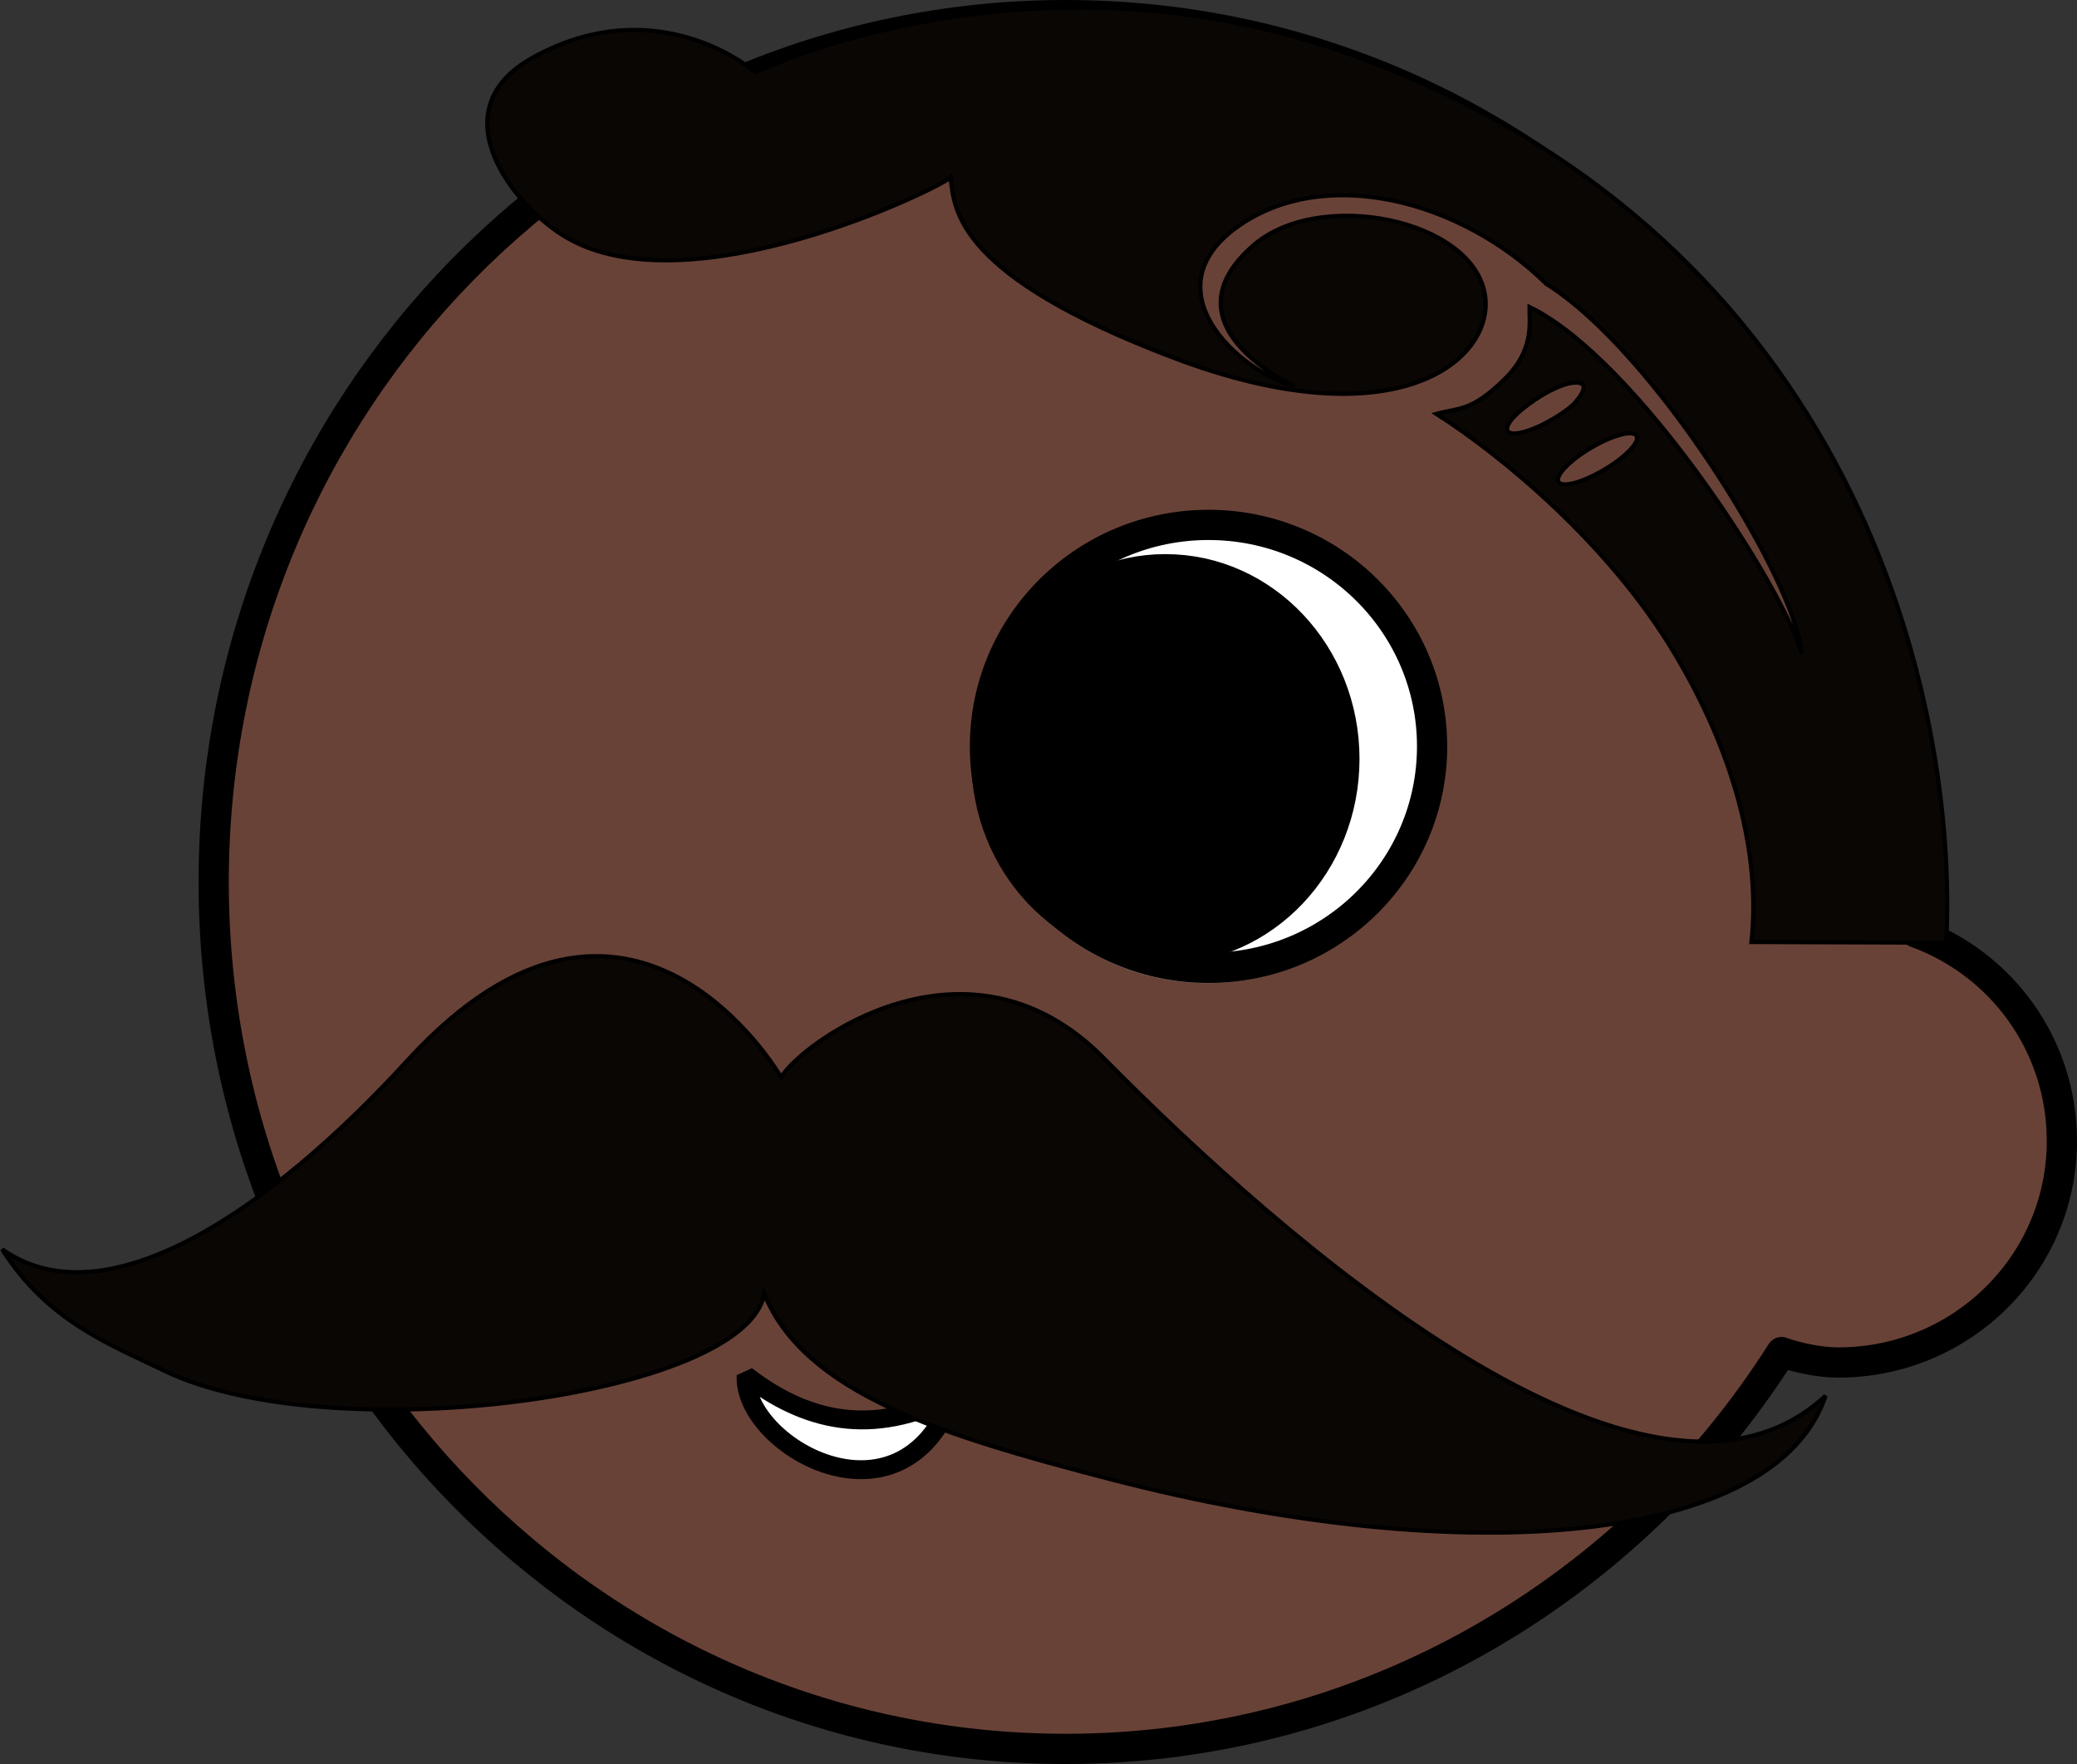 <?xml version="1.0" encoding="UTF-8" standalone="no"?>
<!-- Created with Inkscape (http://www.inkscape.org/) -->

<svg
   xmlns:dc="http://purl.org/dc/elements/1.1/"
   xmlns:cc="http://creativecommons.org/ns#"
   xmlns:rdf="http://www.w3.org/1999/02/22-rdf-syntax-ns#"
   xmlns:svg="http://www.w3.org/2000/svg"
   xmlns="http://www.w3.org/2000/svg"
   xmlns:sodipodi="http://sodipodi.sourceforge.net/DTD/sodipodi-0.dtd"
   xmlns:inkscape="http://www.inkscape.org/namespaces/inkscape"
   version="1.1"
   inkscape:version="0.48.0 r9654"
   xml:space="preserve"
   sodipodi:docname="svg.svg"
   viewBox="0 0 494.553 419.975"
   width="100%"
   height="100%"
   id="svg12735"><rect x="0" y="0" width="494.553" height="419.975" fill="#333333" stroke="none"/><defs
     id="defs2989"><clipPath
       clipPathUnits="userSpaceOnUse"
       id="clipPath3001"><path
         d="m 0,0 1630,0 0,1386.75 -1630,0 L 0,0 z"
         id="path3003"
         inkscape:connector-curvature="0" /></clipPath></defs><sodipodi:namedview
     pagecolor="#ffffff"
     bordercolor="#666666"
     borderopacity="1"
     objecttolerance="10"
     gridtolerance="10"
     guidetolerance="10"
     inkscape:pageopacity="0"
     inkscape:pageshadow="2"
     inkscape:window-width="1280"
     inkscape:window-height="718"
     id="namedview2987"
     showgrid="false"
     inkscape:zoom="0.98921015"
     inkscape:cx="211.81689"
     inkscape:cy="195.20622"
     inkscape:window-x="-8"
     inkscape:window-y="-8"
     inkscape:window-maximized="1"
     inkscape:current-layer="g2993"
     fit-margin-top="0"
     fit-margin-left="0"
     fit-margin-right="0"
     fit-margin-bottom="0" /><g
     id="g2993"
     inkscape:groupmode="layer"
     inkscape:label="NattyBoh"
     transform="matrix(1.25,0,0,-1.25,4.038,418.235)"><g
       id="g8227"><path
         sodipodi:nodetypes="sccsssscs"
         inkscape:connector-curvature="0"
         d="m 305.209,187.64 c 0,29.122 -23.834,52.73 -53.235,52.73 -4.837,-2.7e-4 -10.15,-1.278 -13.519,-2.482 -36.128,56.849 -98.979,94.474 -170.467,94.474 -112.031,0 -202.849,-92.403 -202.849,-206.388 0,-113.985 90.819,-206.388 202.849,-206.388 112.031,0 202.849,92.403 202.849,206.388 0,3.999 -0.108,7.966 -0.454,12 20.429,7.402 34.825,26.788 34.825,49.665 z"
         style="fill:#694237;fill-opacity:1;stroke:black;stroke-width:7.2;stroke-linecap:round;stroke-linejoin:round;stroke-miterlimit:4;stroke-opacity:1;stroke-dashoffset:0"
         transform="matrix(0.8,0,0,-0.8,145.364,267.377)"
         id="path7372-5" /><path
         sodipodi:nodetypes="scsscssscscccscsccsscccscccccc"
         inkscape:connector-curvature="0"
         id="path8164"
         transform="matrix(0.8,0,0,-0.8,0,332.82)"
         d="M 250.688,-0.406 C 206.619,0.052 175.844,15 175.844,15 c 0,0 -22.832,-20.081 -52.906,-3.562 -22.913,12.585 -4.668,35.53 7.875,42.875 29.217,17.108 87.976,-11.241 91.5,-14.281 0.844,8.04 1.755,23.438 52.906,42.875 53.611,20.372 76.846,0.326 74.312,-15 C 346.566,49.966 310.196,42.609 294.5,56.125 c -22.224,19.138 9.656,33.594 9.656,33.594 -13.402,-3.579 -34.439,-22.983 -13.594,-37.906 20.692,-14.814 53.189,-6.516 73.625,13.594 25.439,15.821 59.04,69.987 60.781,87.938 -4.437,-15.823 -39.386,-70.145 -64.812,-82.469 -0.054,3.692 1.211,10.177 -5.906,17.156 -8.037,7.882 -10.899,6.8 -16.268,8.292 15.937,10.184 40.95,30.997 56.33,56.427 14.863,24.575 20.898,48.876 18.688,69.312 l 46.375,0.156 c 2.97,-56.881 -21.178,-168.232 -142,-211.5 -23.882,-8.553 -46.656,-11.333 -66.688,-11.125 z M 370.281,94.375 c -3.984,3.345 -9.939,6.3 -13.281,6.594 -3.342,0.291 -2.828,-2.189 1.156,-5.531 3.987,-3.345 9.93,-6.723 13.281,-6.562 4.005,0.192 -0.656,5.071 -1.156,5.5 z m 13.281,6.594 c 3.345,-0.294 2.831,2.186 -1.156,5.531 -3.984,3.342 -9.936,6.3 -13.281,6.594 -3.345,0.291 -2.828,-2.186 1.156,-5.531 3.987,-3.345 9.939,-6.303 13.281,-6.594 z"
         style="fill:#0a0604;fill-opacity:1;stroke:black;stroke-width:1px;stroke-linecap:butt;stroke-linejoin:miter;stroke-opacity:1" /><path
         d="m 271.682,192.26 c 0,24.804 -20.129,44.932 -44.932,44.932 -24.802,0 -44.931,-20.128 -44.931,-44.932 0,-24.801 20.129,-44.93 44.931,-44.93 24.803,0 44.932,20.129 44.932,44.93 l 0,0"
         style="fill:#7a7b7d;fill-opacity:1;fill-rule:nonzero;stroke:none"
         id="path3139"
         inkscape:connector-curvature="0" /><path
         d="m 267.144,192.26 c 0,22.296 -18.096,40.392 -40.394,40.392 -22.296,0 -40.39,-18.096 -40.39,-40.392 0,-22.295 18.095,-40.389 40.39,-40.389 22.298,0 40.394,18.095 40.394,40.389 l 0,0"
         style="fill:white;fill-opacity:1;fill-rule:nonzero;stroke:none"
         id="path3141"
         inkscape:connector-curvature="0" /><path
         d="m 254.218,190.645 c 0,19.62 -15.925,35.544 -35.545,35.544 -19.62,0 -35.544,-15.924 -35.544,-35.544 0,-19.62 15.924,-35.544 35.544,-35.544 19.62,0 35.545,15.924 35.545,35.544 l 0,0"
         style="fill:#7a7b7d;fill-opacity:1;fill-rule:nonzero;stroke:none"
         id="path3205"
         inkscape:connector-curvature="0" /><path
         transform="matrix(0.8,0,0,-0.8,25.399,342.542)"
         d="m 305.209,187.64 c 0,29.122 -23.834,52.73 -53.235,52.73 -29.401,0 -53.235,-23.608 -53.235,-52.73 0,-29.122 23.834,-52.73 53.235,-52.73 29.401,0 53.235,23.608 53.235,52.73 z"
         sodipodi:ry="52.729679"
         sodipodi:rx="53.23513"
         sodipodi:cy="187.64014"
         sodipodi:cx="251.97391"
         id="path7372"
         style="fill:none;stroke:black;stroke-width:7.2;stroke-linecap:round;stroke-linejoin:round;stroke-miterlimit:4;stroke-opacity:1;stroke-dasharray:none;stroke-dashoffset:0"
         sodipodi:type="arc" /><path
         transform="matrix(0.8,0,0,-0.8,17.181,340.163)"
         d="m 294.595,187.64 c 0,24.934 -19.082,45.148 -42.621,45.148 -23.539,0 -42.621,-20.213 -42.621,-45.148 0,-24.934 19.082,-45.148 42.621,-45.148 23.539,0 42.621,20.213 42.621,45.148 z"
         sodipodi:ry="45.147873"
         sodipodi:rx="42.620602"
         sodipodi:cy="187.64014"
         sodipodi:cx="251.97391"
         id="path7372-3"
         style="fill:black;fill-opacity:1;stroke:black;stroke-width:7.2;stroke-linecap:round;stroke-linejoin:round;stroke-miterlimit:4;stroke-opacity:1;stroke-dasharray:none;stroke-dashoffset:0"
         sodipodi:type="arc" /><path
         sodipodi:nodetypes="ccc"
         transform="matrix(0.8,0,0,-0.8,0,332.82)"
         inkscape:connector-curvature="0"
         id="path8162"
         d="m 222.905,330.098 c -19.417,9.986 -35.242,6.049 -49.282,-4.802 -0.84,16.609 36.781,38.332 49.282,4.802 z"
         style="fill:white;fill-opacity:1;stroke:black;stroke-width:4.5;stroke-linecap:butt;stroke-linejoin:bevel;stroke-miterlimit:4;stroke-opacity:1;stroke-dasharray:none" /><path
         sodipodi:nodetypes="cscscscsc"
         transform="matrix(0.8,0,0,-0.8,0,332.82)"
         inkscape:connector-curvature="0"
         id="path8160"
         d="m -3.538,295.222 c 24.416,17.268 63.355,-8.728 96.542,-44.985 53.161,-58.079 88.96,4.044 88.96,4.044 4.59,-7.977 44.292,-37.521 76.829,-4.549 42.427,42.995 129.405,119.764 171.854,80.367 -11.634,34.904 -84.354,42.228 -170.843,19.713 -39.795,-10.36 -72.194,-20.319 -81.884,-43.974 -4.236,24.357 -103.126,37.652 -143.043,18.196 C 22.147,317.828 7.406,312.435 -3.538,295.222 z"
         style="fill:#0a0604;fill-opacity:1;stroke:black;stroke-width:1px;stroke-linecap:butt;stroke-linejoin:miter;stroke-opacity:1" /></g></g></svg>